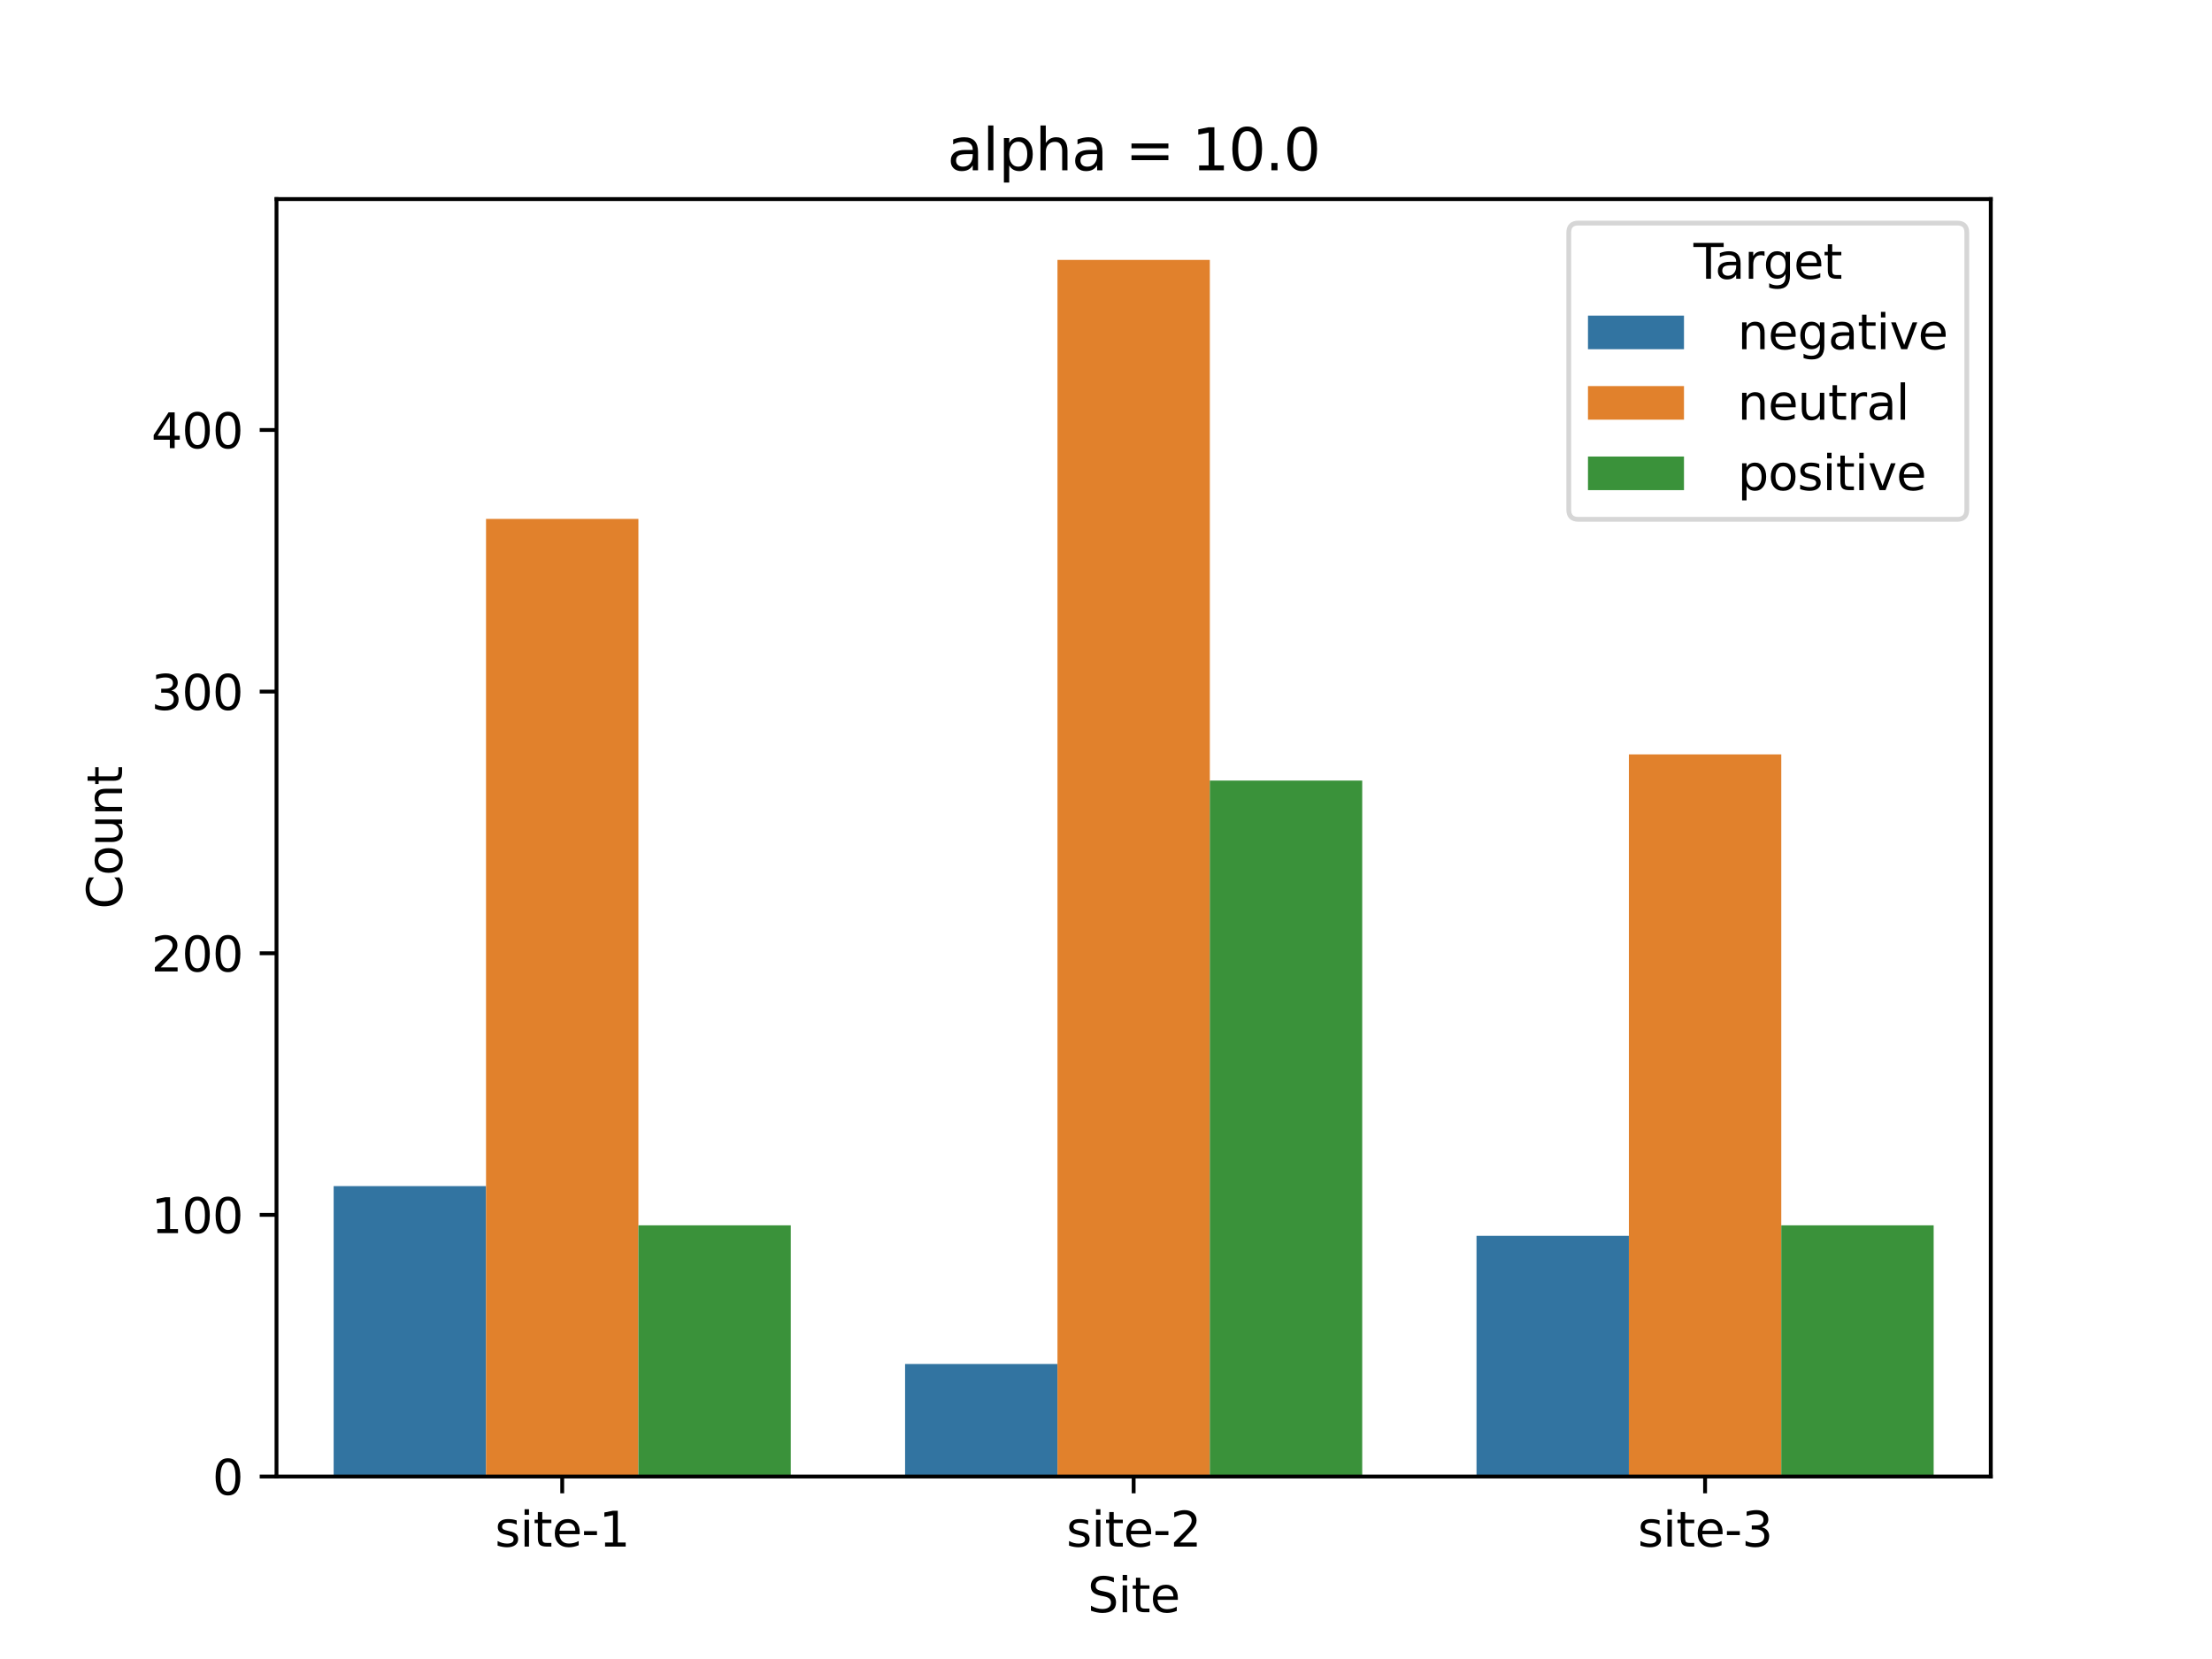 <svg xmlns="http://www.w3.org/2000/svg" xmlns:xlink="http://www.w3.org/1999/xlink" width="614.4" height="460.8" version="1.1" viewBox="0 0 460.8 345.6"><defs><style type="text/css">*{stroke-linejoin:round;stroke-linecap:butt}</style></defs><g id="figure_1"><g id="patch_1"><path d="M 0 345.6 L 460.8 345.6 L 460.8 0 L 0 0 z" style="fill:#fff"/></g><g id="axes_1"><g id="patch_2"><path d="M 57.6 307.584 L 414.72 307.584 L 414.72 41.472 L 57.6 41.472 z" style="fill:#fff"/></g><g id="patch_3"><path d="M 69.504 307.584 L 101.248 307.584 L 101.248 247.085 L 69.504 247.085 z" clip-path="url(#p5a4580b9de)" style="fill:#3274a1"/></g><g id="patch_4"><path d="M 188.544 307.584 L 220.288 307.584 L 220.288 284.148 L 188.544 284.148 z" clip-path="url(#p5a4580b9de)" style="fill:#3274a1"/></g><g id="patch_5"><path d="M 307.584 307.584 L 339.328 307.584 L 339.328 257.441 L 307.584 257.441 z" clip-path="url(#p5a4580b9de)" style="fill:#3274a1"/></g><g id="patch_6"><path d="M 101.248 307.584 L 132.992 307.584 L 132.992 108.102 L 101.248 108.102 z" clip-path="url(#p5a4580b9de)" style="fill:#e1812c"/></g><g id="patch_7"><path d="M 220.288 307.584 L 252.032 307.584 L 252.032 54.144 L 220.288 54.144 z" clip-path="url(#p5a4580b9de)" style="fill:#e1812c"/></g><g id="patch_8"><path d="M 339.328 307.584 L 371.072 307.584 L 371.072 157.155 L 339.328 157.155 z" clip-path="url(#p5a4580b9de)" style="fill:#e1812c"/></g><g id="patch_9"><path d="M 132.992 307.584 L 164.736 307.584 L 164.736 255.261 L 132.992 255.261 z" clip-path="url(#p5a4580b9de)" style="fill:#3a923a"/></g><g id="patch_10"><path d="M 252.032 307.584 L 283.776 307.584 L 283.776 162.605 L 252.032 162.605 z" clip-path="url(#p5a4580b9de)" style="fill:#3a923a"/></g><g id="patch_11"><path d="M 371.072 307.584 L 402.816 307.584 L 402.816 255.261 L 371.072 255.261 z" clip-path="url(#p5a4580b9de)" style="fill:#3a923a"/></g><g id="matplotlib.axis_1"><g id="xtick_1"><g id="line2d_1"><defs><path id="m14f9b2037d" d="M 0 0 L 0 3.5" style="stroke:#000;stroke-width:.8"/></defs><g><use x="117.12" y="307.584" xlink:href="#m14f9b2037d" style="stroke:#000;stroke-width:.8"/></g></g><g id="text_1"><g transform="translate(103.104 322.182) scale(0.1 -0.1)"><defs><path id="DejaVuSans-73" d="M 2834 3397 L 2834 2853 Q 2591 2978 2328 3040 Q 2066 3103 1784 3103 Q 1356 3103 1142 2972 Q 928 2841 928 2578 Q 928 2378 1081 2264 Q 1234 2150 1697 2047 L 1894 2003 Q 2506 1872 2764 1633 Q 3022 1394 3022 966 Q 3022 478 2636 193 Q 2250 -91 1575 -91 Q 1294 -91 989 -36 Q 684 19 347 128 L 347 722 Q 666 556 975 473 Q 1284 391 1588 391 Q 1994 391 2212 530 Q 2431 669 2431 922 Q 2431 1156 2273 1281 Q 2116 1406 1581 1522 L 1381 1569 Q 847 1681 609 1914 Q 372 2147 372 2553 Q 372 3047 722 3315 Q 1072 3584 1716 3584 Q 2034 3584 2315 3537 Q 2597 3491 2834 3397 z" transform="scale(0.016)"/><path id="DejaVuSans-69" d="M 603 3500 L 1178 3500 L 1178 0 L 603 0 L 603 3500 z M 603 4863 L 1178 4863 L 1178 4134 L 603 4134 L 603 4863 z" transform="scale(0.016)"/><path id="DejaVuSans-74" d="M 1172 4494 L 1172 3500 L 2356 3500 L 2356 3053 L 1172 3053 L 1172 1153 Q 1172 725 1289 603 Q 1406 481 1766 481 L 2356 481 L 2356 0 L 1766 0 Q 1100 0 847 248 Q 594 497 594 1153 L 594 3053 L 172 3053 L 172 3500 L 594 3500 L 594 4494 L 1172 4494 z" transform="scale(0.016)"/><path id="DejaVuSans-65" d="M 3597 1894 L 3597 1613 L 953 1613 Q 991 1019 1311 708 Q 1631 397 2203 397 Q 2534 397 2845 478 Q 3156 559 3463 722 L 3463 178 Q 3153 47 2828 -22 Q 2503 -91 2169 -91 Q 1331 -91 842 396 Q 353 884 353 1716 Q 353 2575 817 3079 Q 1281 3584 2069 3584 Q 2775 3584 3186 3129 Q 3597 2675 3597 1894 z M 3022 2063 Q 3016 2534 2758 2815 Q 2500 3097 2075 3097 Q 1594 3097 1305 2825 Q 1016 2553 972 2059 L 3022 2063 z" transform="scale(0.016)"/><path id="DejaVuSans-2d" d="M 313 2009 L 1997 2009 L 1997 1497 L 313 1497 L 313 2009 z" transform="scale(0.016)"/><path id="DejaVuSans-31" d="M 794 531 L 1825 531 L 1825 4091 L 703 3866 L 703 4441 L 1819 4666 L 2450 4666 L 2450 531 L 3481 531 L 3481 0 L 794 0 L 794 531 z" transform="scale(0.016)"/></defs><use xlink:href="#DejaVuSans-73"/><use x="52.1" xlink:href="#DejaVuSans-69"/><use x="79.883" xlink:href="#DejaVuSans-74"/><use x="119.092" xlink:href="#DejaVuSans-65"/><use x="180.615" xlink:href="#DejaVuSans-2d"/><use x="216.699" xlink:href="#DejaVuSans-31"/></g></g></g><g id="xtick_2"><g id="line2d_2"><g><use x="236.16" y="307.584" xlink:href="#m14f9b2037d" style="stroke:#000;stroke-width:.8"/></g></g><g id="text_2"><g transform="translate(222.144 322.182) scale(0.1 -0.1)"><defs><path id="DejaVuSans-32" d="M 1228 531 L 3431 531 L 3431 0 L 469 0 L 469 531 Q 828 903 1448 1529 Q 2069 2156 2228 2338 Q 2531 2678 2651 2914 Q 2772 3150 2772 3378 Q 2772 3750 2511 3984 Q 2250 4219 1831 4219 Q 1534 4219 1204 4116 Q 875 4013 500 3803 L 500 4441 Q 881 4594 1212 4672 Q 1544 4750 1819 4750 Q 2544 4750 2975 4387 Q 3406 4025 3406 3419 Q 3406 3131 3298 2873 Q 3191 2616 2906 2266 Q 2828 2175 2409 1742 Q 1991 1309 1228 531 z" transform="scale(0.016)"/></defs><use xlink:href="#DejaVuSans-73"/><use x="52.1" xlink:href="#DejaVuSans-69"/><use x="79.883" xlink:href="#DejaVuSans-74"/><use x="119.092" xlink:href="#DejaVuSans-65"/><use x="180.615" xlink:href="#DejaVuSans-2d"/><use x="216.699" xlink:href="#DejaVuSans-32"/></g></g></g><g id="xtick_3"><g id="line2d_3"><g><use x="355.2" y="307.584" xlink:href="#m14f9b2037d" style="stroke:#000;stroke-width:.8"/></g></g><g id="text_3"><g transform="translate(341.184 322.182) scale(0.1 -0.1)"><defs><path id="DejaVuSans-33" d="M 2597 2516 Q 3050 2419 3304 2112 Q 3559 1806 3559 1356 Q 3559 666 3084 287 Q 2609 -91 1734 -91 Q 1441 -91 1130 -33 Q 819 25 488 141 L 488 750 Q 750 597 1062 519 Q 1375 441 1716 441 Q 2309 441 2620 675 Q 2931 909 2931 1356 Q 2931 1769 2642 2001 Q 2353 2234 1838 2234 L 1294 2234 L 1294 2753 L 1863 2753 Q 2328 2753 2575 2939 Q 2822 3125 2822 3475 Q 2822 3834 2567 4026 Q 2313 4219 1838 4219 Q 1578 4219 1281 4162 Q 984 4106 628 3988 L 628 4550 Q 988 4650 1302 4700 Q 1616 4750 1894 4750 Q 2613 4750 3031 4423 Q 3450 4097 3450 3541 Q 3450 3153 3228 2886 Q 3006 2619 2597 2516 z" transform="scale(0.016)"/></defs><use xlink:href="#DejaVuSans-73"/><use x="52.1" xlink:href="#DejaVuSans-69"/><use x="79.883" xlink:href="#DejaVuSans-74"/><use x="119.092" xlink:href="#DejaVuSans-65"/><use x="180.615" xlink:href="#DejaVuSans-2d"/><use x="216.699" xlink:href="#DejaVuSans-33"/></g></g></g><g id="text_4"><g transform="translate(226.56 335.861) scale(0.1 -0.1)"><defs><path id="DejaVuSans-53" d="M 3425 4513 L 3425 3897 Q 3066 4069 2747 4153 Q 2428 4238 2131 4238 Q 1616 4238 1336 4038 Q 1056 3838 1056 3469 Q 1056 3159 1242 3001 Q 1428 2844 1947 2747 L 2328 2669 Q 3034 2534 3370 2195 Q 3706 1856 3706 1288 Q 3706 609 3251 259 Q 2797 -91 1919 -91 Q 1588 -91 1214 -16 Q 841 59 441 206 L 441 856 Q 825 641 1194 531 Q 1563 422 1919 422 Q 2459 422 2753 634 Q 3047 847 3047 1241 Q 3047 1584 2836 1778 Q 2625 1972 2144 2069 L 1759 2144 Q 1053 2284 737 2584 Q 422 2884 422 3419 Q 422 4038 858 4394 Q 1294 4750 2059 4750 Q 2388 4750 2728 4690 Q 3069 4631 3425 4513 z" transform="scale(0.016)"/></defs><use xlink:href="#DejaVuSans-53"/><use x="63.477" xlink:href="#DejaVuSans-69"/><use x="91.26" xlink:href="#DejaVuSans-74"/><use x="130.469" xlink:href="#DejaVuSans-65"/></g></g></g><g id="matplotlib.axis_2"><g id="ytick_1"><g id="line2d_4"><defs><path id="m1d15b42098" d="M 0 0 L -3.5 0" style="stroke:#000;stroke-width:.8"/></defs><g><use x="57.6" y="307.584" xlink:href="#m1d15b42098" style="stroke:#000;stroke-width:.8"/></g></g><g id="text_5"><g transform="translate(44.237 311.383) scale(0.1 -0.1)"><defs><path id="DejaVuSans-30" d="M 2034 4250 Q 1547 4250 1301 3770 Q 1056 3291 1056 2328 Q 1056 1369 1301 889 Q 1547 409 2034 409 Q 2525 409 2770 889 Q 3016 1369 3016 2328 Q 3016 3291 2770 3770 Q 2525 4250 2034 4250 z M 2034 4750 Q 2819 4750 3233 4129 Q 3647 3509 3647 2328 Q 3647 1150 3233 529 Q 2819 -91 2034 -91 Q 1250 -91 836 529 Q 422 1150 422 2328 Q 422 3509 836 4129 Q 1250 4750 2034 4750 z" transform="scale(0.016)"/></defs><use xlink:href="#DejaVuSans-30"/></g></g></g><g id="ytick_2"><g id="line2d_5"><g><use x="57.6" y="253.081" xlink:href="#m1d15b42098" style="stroke:#000;stroke-width:.8"/></g></g><g id="text_6"><g transform="translate(31.512 256.88) scale(0.1 -0.1)"><use xlink:href="#DejaVuSans-31"/><use x="63.623" xlink:href="#DejaVuSans-30"/><use x="127.246" xlink:href="#DejaVuSans-30"/></g></g></g><g id="ytick_3"><g id="line2d_6"><g><use x="57.6" y="198.578" xlink:href="#m1d15b42098" style="stroke:#000;stroke-width:.8"/></g></g><g id="text_7"><g transform="translate(31.512 202.377) scale(0.1 -0.1)"><use xlink:href="#DejaVuSans-32"/><use x="63.623" xlink:href="#DejaVuSans-30"/><use x="127.246" xlink:href="#DejaVuSans-30"/></g></g></g><g id="ytick_4"><g id="line2d_7"><g><use x="57.6" y="144.074" xlink:href="#m1d15b42098" style="stroke:#000;stroke-width:.8"/></g></g><g id="text_8"><g transform="translate(31.512 147.874) scale(0.1 -0.1)"><use xlink:href="#DejaVuSans-33"/><use x="63.623" xlink:href="#DejaVuSans-30"/><use x="127.246" xlink:href="#DejaVuSans-30"/></g></g></g><g id="ytick_5"><g id="line2d_8"><g><use x="57.6" y="89.571" xlink:href="#m1d15b42098" style="stroke:#000;stroke-width:.8"/></g></g><g id="text_9"><g transform="translate(31.512 93.37) scale(0.1 -0.1)"><defs><path id="DejaVuSans-34" d="M 2419 4116 L 825 1625 L 2419 1625 L 2419 4116 z M 2253 4666 L 3047 4666 L 3047 1625 L 3713 1625 L 3713 1100 L 3047 1100 L 3047 0 L 2419 0 L 2419 1100 L 313 1100 L 313 1709 L 2253 4666 z" transform="scale(0.016)"/></defs><use xlink:href="#DejaVuSans-34"/><use x="63.623" xlink:href="#DejaVuSans-30"/><use x="127.246" xlink:href="#DejaVuSans-30"/></g></g></g><g id="text_10"><g transform="translate(25.433 189.376) rotate(-90) scale(0.1 -0.1)"><defs><path id="DejaVuSans-43" d="M 4122 4306 L 4122 3641 Q 3803 3938 3442 4084 Q 3081 4231 2675 4231 Q 1875 4231 1450 3742 Q 1025 3253 1025 2328 Q 1025 1406 1450 917 Q 1875 428 2675 428 Q 3081 428 3442 575 Q 3803 722 4122 1019 L 4122 359 Q 3791 134 3420 21 Q 3050 -91 2638 -91 Q 1578 -91 968 557 Q 359 1206 359 2328 Q 359 3453 968 4101 Q 1578 4750 2638 4750 Q 3056 4750 3426 4639 Q 3797 4528 4122 4306 z" transform="scale(0.016)"/><path id="DejaVuSans-6f" d="M 1959 3097 Q 1497 3097 1228 2736 Q 959 2375 959 1747 Q 959 1119 1226 758 Q 1494 397 1959 397 Q 2419 397 2687 759 Q 2956 1122 2956 1747 Q 2956 2369 2687 2733 Q 2419 3097 1959 3097 z M 1959 3584 Q 2709 3584 3137 3096 Q 3566 2609 3566 1747 Q 3566 888 3137 398 Q 2709 -91 1959 -91 Q 1206 -91 779 398 Q 353 888 353 1747 Q 353 2609 779 3096 Q 1206 3584 1959 3584 z" transform="scale(0.016)"/><path id="DejaVuSans-75" d="M 544 1381 L 544 3500 L 1119 3500 L 1119 1403 Q 1119 906 1312 657 Q 1506 409 1894 409 Q 2359 409 2629 706 Q 2900 1003 2900 1516 L 2900 3500 L 3475 3500 L 3475 0 L 2900 0 L 2900 538 Q 2691 219 2414 64 Q 2138 -91 1772 -91 Q 1169 -91 856 284 Q 544 659 544 1381 z M 1991 3584 L 1991 3584 z" transform="scale(0.016)"/><path id="DejaVuSans-6e" d="M 3513 2113 L 3513 0 L 2938 0 L 2938 2094 Q 2938 2591 2744 2837 Q 2550 3084 2163 3084 Q 1697 3084 1428 2787 Q 1159 2491 1159 1978 L 1159 0 L 581 0 L 581 3500 L 1159 3500 L 1159 2956 Q 1366 3272 1645 3428 Q 1925 3584 2291 3584 Q 2894 3584 3203 3211 Q 3513 2838 3513 2113 z" transform="scale(0.016)"/></defs><use xlink:href="#DejaVuSans-43"/><use x="69.824" xlink:href="#DejaVuSans-6f"/><use x="131.006" xlink:href="#DejaVuSans-75"/><use x="194.385" xlink:href="#DejaVuSans-6e"/><use x="257.764" xlink:href="#DejaVuSans-74"/></g></g></g><g id="line2d_9"><path clip-path="url(#p5a4580b9de)" style="fill:none;stroke:#424242;stroke-width:2.7;stroke-linecap:square"/></g><g id="line2d_10"><path clip-path="url(#p5a4580b9de)" style="fill:none;stroke:#424242;stroke-width:2.7;stroke-linecap:square"/></g><g id="line2d_11"><path clip-path="url(#p5a4580b9de)" style="fill:none;stroke:#424242;stroke-width:2.7;stroke-linecap:square"/></g><g id="line2d_12"><path clip-path="url(#p5a4580b9de)" style="fill:none;stroke:#424242;stroke-width:2.7;stroke-linecap:square"/></g><g id="line2d_13"><path clip-path="url(#p5a4580b9de)" style="fill:none;stroke:#424242;stroke-width:2.7;stroke-linecap:square"/></g><g id="line2d_14"><path clip-path="url(#p5a4580b9de)" style="fill:none;stroke:#424242;stroke-width:2.7;stroke-linecap:square"/></g><g id="line2d_15"><path clip-path="url(#p5a4580b9de)" style="fill:none;stroke:#424242;stroke-width:2.7;stroke-linecap:square"/></g><g id="line2d_16"><path clip-path="url(#p5a4580b9de)" style="fill:none;stroke:#424242;stroke-width:2.7;stroke-linecap:square"/></g><g id="line2d_17"><path clip-path="url(#p5a4580b9de)" style="fill:none;stroke:#424242;stroke-width:2.7;stroke-linecap:square"/></g><g id="patch_12"><path d="M 57.6 307.584 L 57.6 41.472" style="fill:none;stroke:#000;stroke-width:.8;stroke-linejoin:miter;stroke-linecap:square"/></g><g id="patch_13"><path d="M 414.72 307.584 L 414.72 41.472" style="fill:none;stroke:#000;stroke-width:.8;stroke-linejoin:miter;stroke-linecap:square"/></g><g id="patch_14"><path d="M 57.6 307.584 L 414.72 307.584" style="fill:none;stroke:#000;stroke-width:.8;stroke-linejoin:miter;stroke-linecap:square"/></g><g id="patch_15"><path d="M 57.6 41.472 L 414.72 41.472" style="fill:none;stroke:#000;stroke-width:.8;stroke-linejoin:miter;stroke-linecap:square"/></g><g id="text_11"><g transform="translate(197.327 35.472) scale(0.12 -0.12)"><defs><path id="DejaVuSans-61" d="M 2194 1759 Q 1497 1759 1228 1600 Q 959 1441 959 1056 Q 959 750 1161 570 Q 1363 391 1709 391 Q 2188 391 2477 730 Q 2766 1069 2766 1631 L 2766 1759 L 2194 1759 z M 3341 1997 L 3341 0 L 2766 0 L 2766 531 Q 2569 213 2275 61 Q 1981 -91 1556 -91 Q 1019 -91 701 211 Q 384 513 384 1019 Q 384 1609 779 1909 Q 1175 2209 1959 2209 L 2766 2209 L 2766 2266 Q 2766 2663 2505 2880 Q 2244 3097 1772 3097 Q 1472 3097 1187 3025 Q 903 2953 641 2809 L 641 3341 Q 956 3463 1253 3523 Q 1550 3584 1831 3584 Q 2591 3584 2966 3190 Q 3341 2797 3341 1997 z" transform="scale(0.016)"/><path id="DejaVuSans-6c" d="M 603 4863 L 1178 4863 L 1178 0 L 603 0 L 603 4863 z" transform="scale(0.016)"/><path id="DejaVuSans-70" d="M 1159 525 L 1159 -1331 L 581 -1331 L 581 3500 L 1159 3500 L 1159 2969 Q 1341 3281 1617 3432 Q 1894 3584 2278 3584 Q 2916 3584 3314 3078 Q 3713 2572 3713 1747 Q 3713 922 3314 415 Q 2916 -91 2278 -91 Q 1894 -91 1617 61 Q 1341 213 1159 525 z M 3116 1747 Q 3116 2381 2855 2742 Q 2594 3103 2138 3103 Q 1681 3103 1420 2742 Q 1159 2381 1159 1747 Q 1159 1113 1420 752 Q 1681 391 2138 391 Q 2594 391 2855 752 Q 3116 1113 3116 1747 z" transform="scale(0.016)"/><path id="DejaVuSans-68" d="M 3513 2113 L 3513 0 L 2938 0 L 2938 2094 Q 2938 2591 2744 2837 Q 2550 3084 2163 3084 Q 1697 3084 1428 2787 Q 1159 2491 1159 1978 L 1159 0 L 581 0 L 581 4863 L 1159 4863 L 1159 2956 Q 1366 3272 1645 3428 Q 1925 3584 2291 3584 Q 2894 3584 3203 3211 Q 3513 2838 3513 2113 z" transform="scale(0.016)"/><path id="DejaVuSans-20" transform="scale(0.016)"/><path id="DejaVuSans-3d" d="M 678 2906 L 4684 2906 L 4684 2381 L 678 2381 L 678 2906 z M 678 1631 L 4684 1631 L 4684 1100 L 678 1100 L 678 1631 z" transform="scale(0.016)"/><path id="DejaVuSans-2e" d="M 684 794 L 1344 794 L 1344 0 L 684 0 L 684 794 z" transform="scale(0.016)"/></defs><use xlink:href="#DejaVuSans-61"/><use x="61.279" xlink:href="#DejaVuSans-6c"/><use x="89.063" xlink:href="#DejaVuSans-70"/><use x="152.539" xlink:href="#DejaVuSans-68"/><use x="215.918" xlink:href="#DejaVuSans-61"/><use x="277.197" xlink:href="#DejaVuSans-20"/><use x="308.984" xlink:href="#DejaVuSans-3d"/><use x="392.773" xlink:href="#DejaVuSans-20"/><use x="424.561" xlink:href="#DejaVuSans-31"/><use x="488.184" xlink:href="#DejaVuSans-30"/><use x="551.807" xlink:href="#DejaVuSans-2e"/><use x="583.594" xlink:href="#DejaVuSans-30"/></g></g><g id="legend_1"><g id="patch_16"><path d="M 328.804 108.184 L 407.72 108.184 Q 409.72 108.184 409.72 106.184 L 409.72 48.472 Q 409.72 46.472 407.72 46.472 L 328.804 46.472 Q 326.804 46.472 326.804 48.472 L 326.804 106.184 Q 326.804 108.184 328.804 108.184 z" style="fill:#fff;opacity:.8;stroke:#ccc;stroke-linejoin:miter"/></g><g id="text_12"><g transform="translate(352.79 58.07) scale(0.1 -0.1)"><defs><path id="DejaVuSans-54" d="M -19 4666 L 3928 4666 L 3928 4134 L 2272 4134 L 2272 0 L 1638 0 L 1638 4134 L -19 4134 L -19 4666 z" transform="scale(0.016)"/><path id="DejaVuSans-72" d="M 2631 2963 Q 2534 3019 2420 3045 Q 2306 3072 2169 3072 Q 1681 3072 1420 2755 Q 1159 2438 1159 1844 L 1159 0 L 581 0 L 581 3500 L 1159 3500 L 1159 2956 Q 1341 3275 1631 3429 Q 1922 3584 2338 3584 Q 2397 3584 2469 3576 Q 2541 3569 2628 3553 L 2631 2963 z" transform="scale(0.016)"/><path id="DejaVuSans-67" d="M 2906 1791 Q 2906 2416 2648 2759 Q 2391 3103 1925 3103 Q 1463 3103 1205 2759 Q 947 2416 947 1791 Q 947 1169 1205 825 Q 1463 481 1925 481 Q 2391 481 2648 825 Q 2906 1169 2906 1791 z M 3481 434 Q 3481 -459 3084 -895 Q 2688 -1331 1869 -1331 Q 1566 -1331 1297 -1286 Q 1028 -1241 775 -1147 L 775 -588 Q 1028 -725 1275 -790 Q 1522 -856 1778 -856 Q 2344 -856 2625 -561 Q 2906 -266 2906 331 L 2906 616 Q 2728 306 2450 153 Q 2172 0 1784 0 Q 1141 0 747 490 Q 353 981 353 1791 Q 353 2603 747 3093 Q 1141 3584 1784 3584 Q 2172 3584 2450 3431 Q 2728 3278 2906 2969 L 2906 3500 L 3481 3500 L 3481 434 z" transform="scale(0.016)"/></defs><use xlink:href="#DejaVuSans-54"/><use x="44.584" xlink:href="#DejaVuSans-61"/><use x="105.863" xlink:href="#DejaVuSans-72"/><use x="145.227" xlink:href="#DejaVuSans-67"/><use x="208.703" xlink:href="#DejaVuSans-65"/><use x="270.227" xlink:href="#DejaVuSans-74"/></g></g><g id="patch_17"><path d="M 330.804 72.749 L 350.804 72.749 L 350.804 65.749 L 330.804 65.749 z" style="fill:#3274a1"/></g><g id="text_13"><g transform="translate(358.804 72.749) scale(0.1 -0.1)"><defs><path id="DejaVuSans-76" d="M 191 3500 L 800 3500 L 1894 563 L 2988 3500 L 3597 3500 L 2284 0 L 1503 0 L 191 3500 z" transform="scale(0.016)"/></defs><use xlink:href="#DejaVuSans-20"/><use x="31.787" xlink:href="#DejaVuSans-6e"/><use x="95.166" xlink:href="#DejaVuSans-65"/><use x="156.689" xlink:href="#DejaVuSans-67"/><use x="220.166" xlink:href="#DejaVuSans-61"/><use x="281.445" xlink:href="#DejaVuSans-74"/><use x="320.654" xlink:href="#DejaVuSans-69"/><use x="348.438" xlink:href="#DejaVuSans-76"/><use x="407.617" xlink:href="#DejaVuSans-65"/></g></g><g id="patch_18"><path d="M 330.804 87.427 L 350.804 87.427 L 350.804 80.427 L 330.804 80.427 z" style="fill:#e1812c"/></g><g id="text_14"><g transform="translate(358.804 87.427) scale(0.1 -0.1)"><use xlink:href="#DejaVuSans-20"/><use x="31.787" xlink:href="#DejaVuSans-6e"/><use x="95.166" xlink:href="#DejaVuSans-65"/><use x="156.689" xlink:href="#DejaVuSans-75"/><use x="220.068" xlink:href="#DejaVuSans-74"/><use x="259.277" xlink:href="#DejaVuSans-72"/><use x="300.391" xlink:href="#DejaVuSans-61"/><use x="361.67" xlink:href="#DejaVuSans-6c"/></g></g><g id="patch_19"><path d="M 330.804 102.105 L 350.804 102.105 L 350.804 95.105 L 330.804 95.105 z" style="fill:#3a923a"/></g><g id="text_15"><g transform="translate(358.804 102.105) scale(0.1 -0.1)"><use xlink:href="#DejaVuSans-20"/><use x="31.787" xlink:href="#DejaVuSans-70"/><use x="95.264" xlink:href="#DejaVuSans-6f"/><use x="156.445" xlink:href="#DejaVuSans-73"/><use x="208.545" xlink:href="#DejaVuSans-69"/><use x="236.328" xlink:href="#DejaVuSans-74"/><use x="275.537" xlink:href="#DejaVuSans-69"/><use x="303.32" xlink:href="#DejaVuSans-76"/><use x="362.5" xlink:href="#DejaVuSans-65"/></g></g></g></g></g><defs><clipPath id="p5a4580b9de"><rect width="357.12" height="266.112" x="57.6" y="41.472"/></clipPath></defs></svg>
